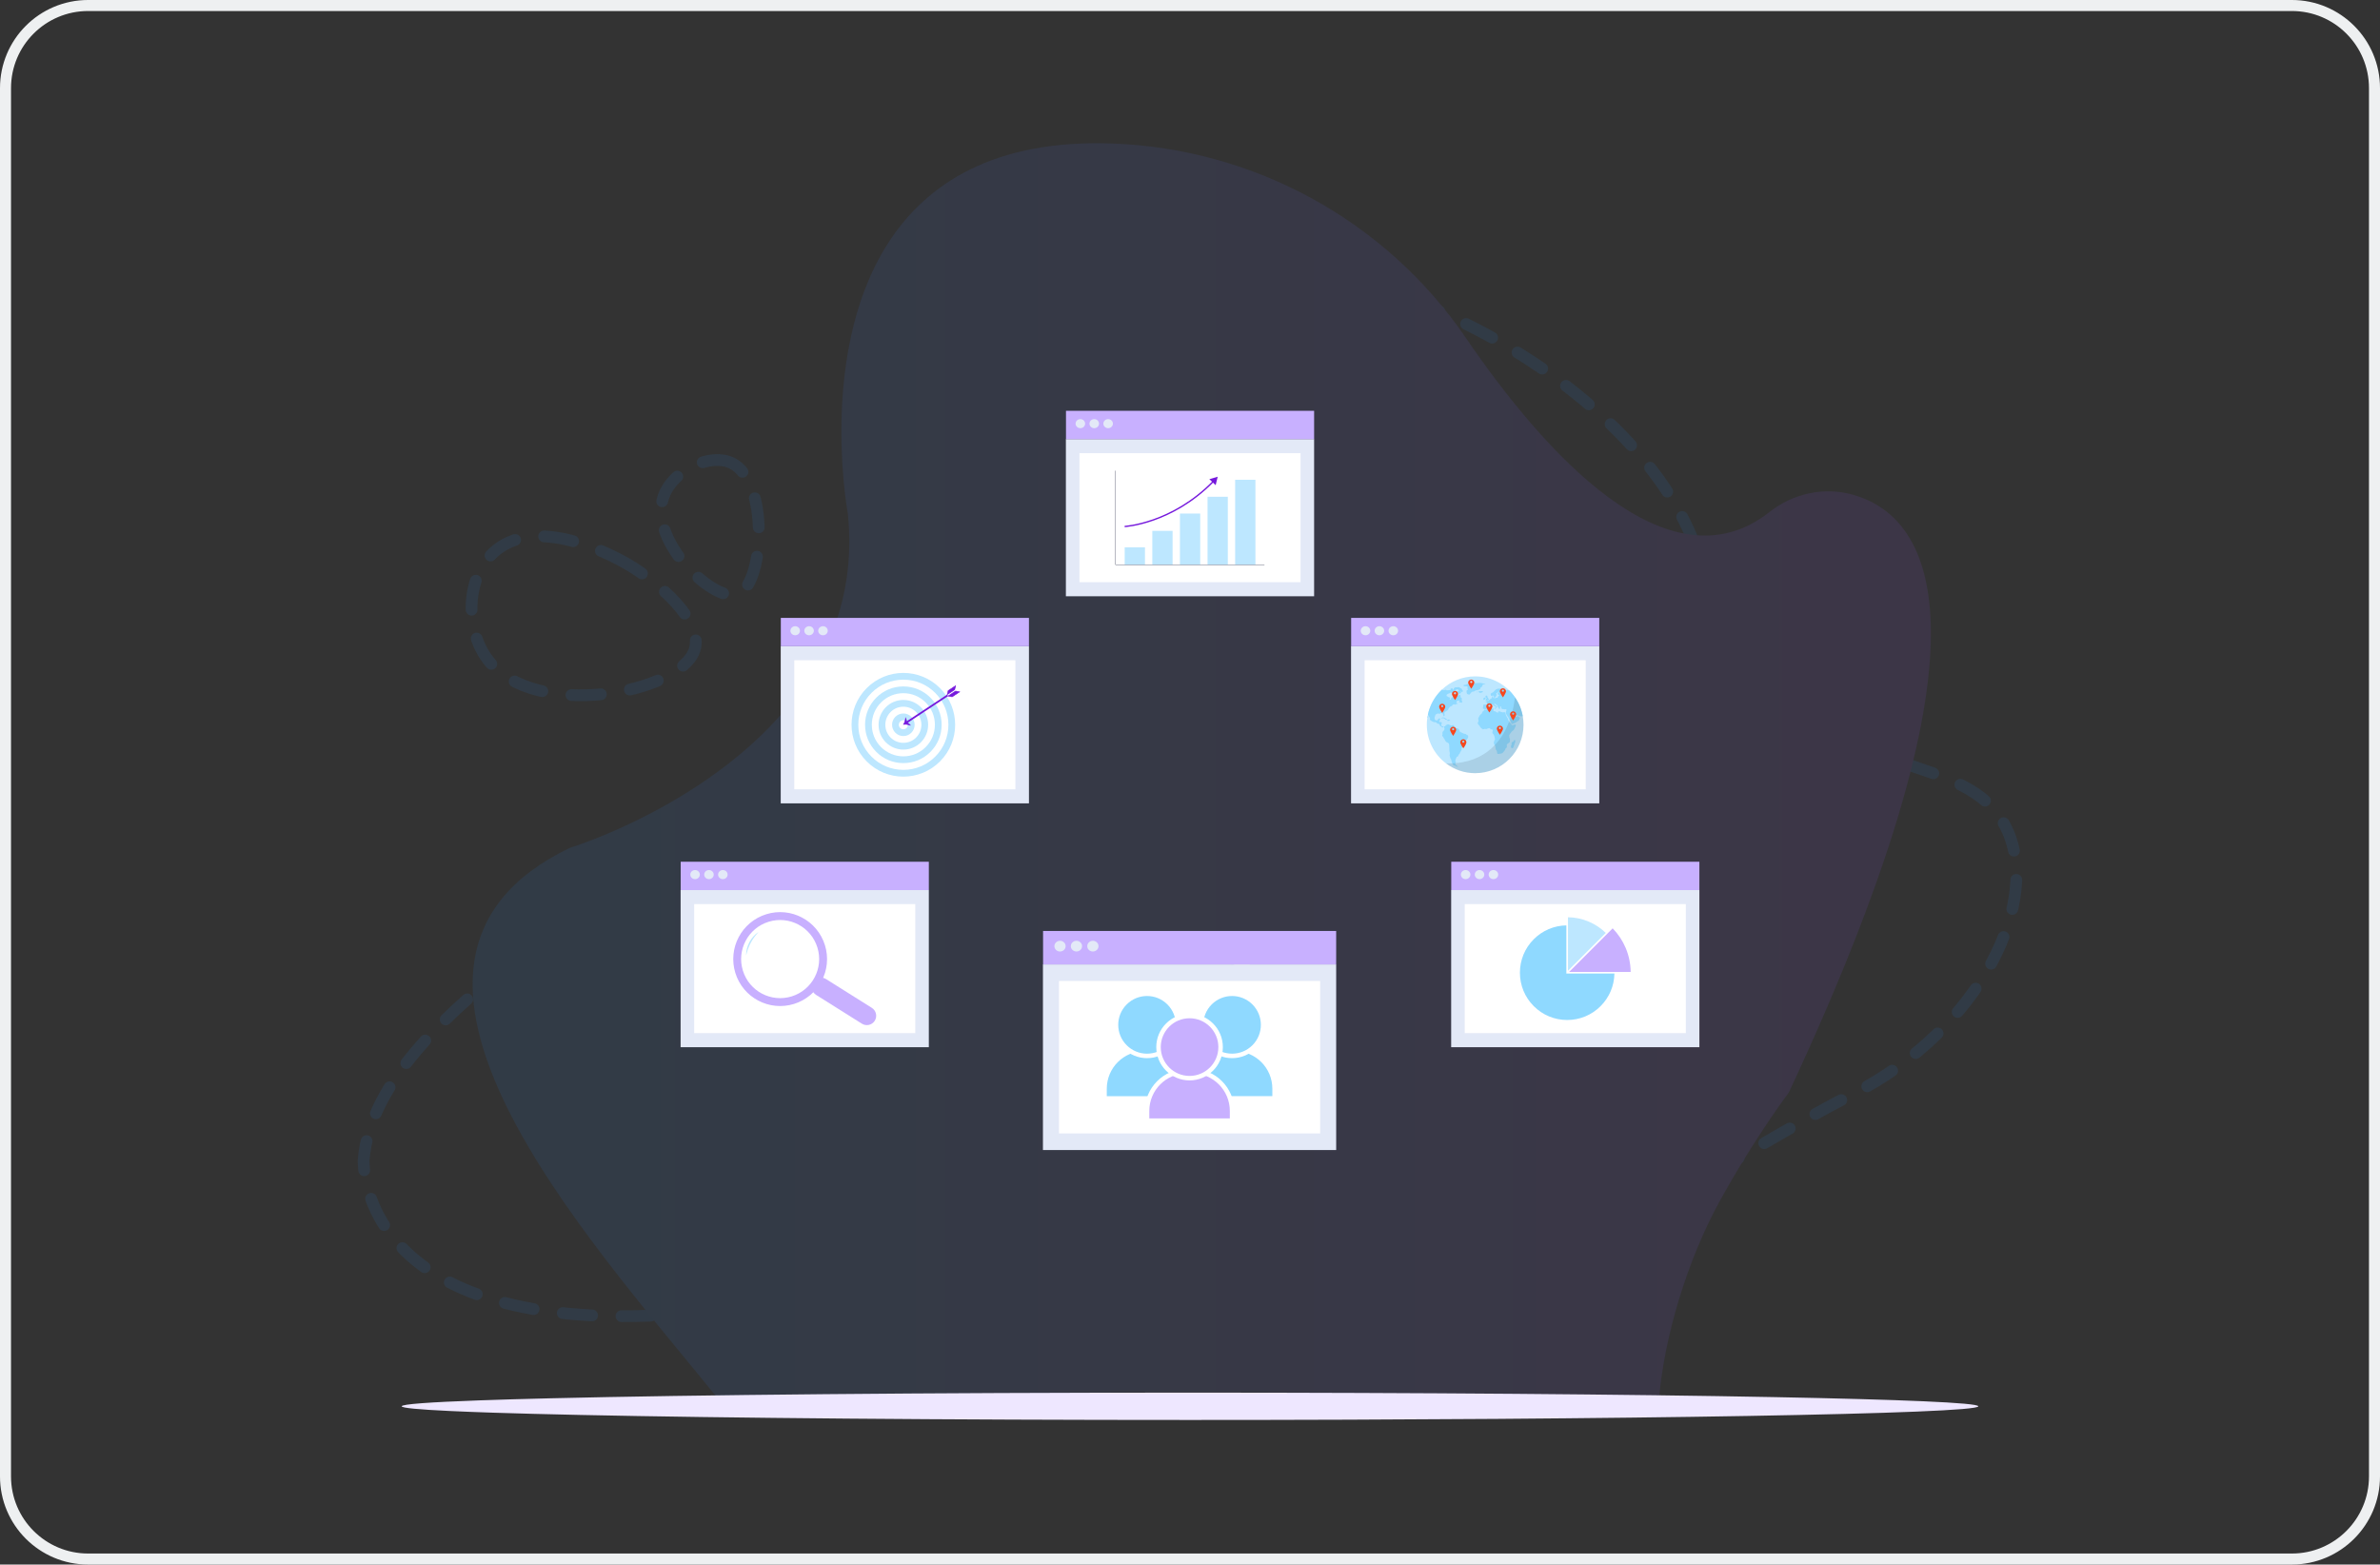 <svg width="216" height="142" viewBox="0 0 216 142" fill="none" xmlns="http://www.w3.org/2000/svg">
<rect x="0" y="0" width="216" height="142" fill="#333333" stroke="none"/>
<path d="M0.5 8C0.5 3.858 3.858 0.5 8 0.5H208C212.142 0.5 215.5 3.858 215.5 8V134C215.5 138.142 212.142 141.5 208 141.5H8C3.858 141.5 0.5 138.142 0.5 134V8Z" stroke="#EEF0F1"/>
<g opacity="0.1">
<path d="M66.39 42.019C64.498 41.128 61.367 42.577 60.369 44.697C58.464 48.744 64.626 54.605 66.867 53.976C69.371 53.273 69.865 43.655 66.39 42.019Z" stroke="#1E87F2" stroke-width="1.068" stroke-miterlimit="10" stroke-linecap="round" stroke-dasharray="2.67 2.67 2.67 2.67 2.67 2.67"/>
<path d="M56.924 51.186C56.248 50.794 49.093 46.651 45.044 49.93C42.201 52.233 42.173 57.155 44.31 59.921C48.542 65.4 61.664 62.944 63.025 59.023C63.942 56.383 59.638 52.757 56.924 51.186Z" stroke="#1E87F2" stroke-width="1.068" stroke-miterlimit="10" stroke-linecap="round" stroke-dasharray="2.67 2.67 2.67 2.67 2.67 2.67"/>
<path d="M66.13 118.839C83.546 114.511 103.335 110.105 134.064 110.856C151.249 111.275 155.143 105.936 168.168 99.297C179.777 93.381 185.479 81.616 181.977 74.948C178.441 68.216 167.673 70.896 158.855 60.876C154.839 56.312 155.545 53.113 153.227 48.052C145.884 32.027 118.364 19.501 104.793 26.13C86.865 34.887 102.192 72.727 82.151 83.063C69.474 89.602 59.892 77.049 47.376 86.632C41.174 91.379 33.588 98.039 33.002 105.271C33.002 105.271 32.18 122.95 66.13 118.839Z" stroke="#1E87F2" stroke-width="1.068" stroke-miterlimit="10" stroke-linecap="round" stroke-dasharray="2.67 2.67 2.67 2.67 2.67 2.67"/>
<path d="M162.352 99.148C162.352 99.148 159.197 103.336 156.041 109.081C153.197 114.262 151.033 121.244 150.556 127.073C149.216 127.009 147.744 126.95 146.153 126.893C136.73 126.558 123.126 126.349 108 126.349C90.803 126.349 75.575 126.62 66.22 127.037C65.898 127.052 65.582 127.066 65.274 127.081C53.595 112.588 30.076 87.338 51.72 76.951C51.72 76.951 53.305 76.468 55.683 75.429C63.206 72.142 78.667 63.295 76.947 46.616C76.947 46.616 76.362 43.503 76.362 39.172C76.362 29.046 79.564 12.259 100.943 13.025C113.889 13.49 125.812 20.086 133.021 30.643C140.091 40.998 151.397 53.738 160.603 46.464C162.729 44.785 165.539 44.162 168.162 44.901C174.789 46.764 182.318 56.412 162.352 99.148Z" fill="url(#paint0_linear_12189_610)"/>
</g>
<path d="M179.543 127.637C179.543 128.322 147.512 128.878 108 128.878C85.706 128.878 65.793 128.701 52.672 128.423C49.65 128.359 46.989 128.29 44.741 128.217C43.261 128.168 41.96 128.118 40.855 128.066C38.01 127.932 36.456 127.788 36.456 127.637C36.456 127.444 38.978 127.262 43.479 127.1C45.322 127.033 47.497 126.97 49.967 126.911C62.961 126.599 84.113 126.396 108 126.396C129.011 126.396 147.907 126.553 160.996 126.803C172.521 127.023 179.543 127.316 179.543 127.637Z" fill="#EEE7FF"/>
<path d="M119.264 39.852H96.736V54.118H119.264V39.852Z" fill="#E3E9F7"/>
<path d="M118.033 41.129H97.967V52.841H118.033V41.129Z" fill="white"/>
<path d="M119.264 37.285H96.745V39.858H119.264V37.285Z" fill="#C8B0FF"/>
<path d="M98.048 38.863C98.287 38.863 98.481 38.678 98.481 38.451C98.481 38.224 98.287 38.039 98.048 38.039C97.809 38.039 97.616 38.224 97.616 38.451C97.616 38.678 97.809 38.863 98.048 38.863Z" fill="#E3E9F7"/>
<path d="M99.31 38.863C99.549 38.863 99.743 38.678 99.743 38.451C99.743 38.223 99.549 38.039 99.31 38.039C99.071 38.039 98.877 38.223 98.877 38.451C98.877 38.678 99.071 38.863 99.31 38.863Z" fill="#E3E9F7"/>
<path d="M100.571 38.863C100.81 38.863 101.003 38.678 101.003 38.451C101.003 38.223 100.81 38.039 100.571 38.039C100.332 38.039 100.138 38.223 100.138 38.451C100.138 38.678 100.332 38.863 100.571 38.863Z" fill="#E3E9F7"/>
<path d="M113.938 43.545H112.098V51.25H113.938V43.545Z" fill="#BDE7FF"/>
<path d="M111.432 45.086H109.592V51.25H111.432V45.086Z" fill="#BDE7FF"/>
<path d="M108.926 46.61H107.086V51.25H108.926V46.61Z" fill="#BDE7FF"/>
<path d="M106.42 48.182H104.58V51.25H106.42V48.182Z" fill="#BDE7FF"/>
<path d="M103.913 49.675H102.073V51.25H103.913V49.675Z" fill="#BDE7FF"/>
<path d="M101.243 42.72V51.247H114.757" stroke="#040C2B" stroke-width="0.025" stroke-miterlimit="10"/>
<path d="M102.068 47.786C102.068 47.786 106.343 47.556 110.124 43.683" stroke="#7518DC" stroke-width="0.124" stroke-miterlimit="10"/>
<path d="M110.329 44.038L110.514 43.268L109.756 43.492L110.329 44.038Z" fill="#7518DC"/>
<path d="M154.231 80.781H131.703V95.046H154.231V80.781Z" fill="#E3E9F7"/>
<path d="M153 82.058H132.934V93.769H153V82.058Z" fill="white"/>
<path d="M154.23 78.213H131.711V80.787H154.23V78.213Z" fill="#C8B0FF"/>
<path d="M133.015 79.791C133.254 79.791 133.448 79.606 133.448 79.379C133.448 79.152 133.254 78.967 133.015 78.967C132.776 78.967 132.583 79.152 132.583 79.379C132.583 79.606 132.776 79.791 133.015 79.791Z" fill="#E3E9F7"/>
<path d="M134.276 79.791C134.515 79.791 134.709 79.606 134.709 79.379C134.709 79.152 134.515 78.967 134.276 78.967C134.037 78.967 133.844 79.152 133.844 79.379C133.844 79.606 134.037 79.791 134.276 79.791Z" fill="#E3E9F7"/>
<path d="M135.538 79.791C135.777 79.791 135.971 79.606 135.971 79.379C135.971 79.152 135.777 78.967 135.538 78.967C135.299 78.967 135.105 79.152 135.105 79.379C135.105 79.606 135.299 79.791 135.538 79.791Z" fill="#E3E9F7"/>
<path d="M142.408 88.212L146.359 84.257C146.862 84.774 147.259 85.372 147.54 86.036C147.831 86.727 147.984 87.459 147.993 88.212H142.408Z" fill="#C8B0FF"/>
<path d="M142.304 83.251C142.956 83.261 143.589 83.393 144.187 83.647C144.764 83.891 145.284 84.236 145.734 84.674L142.304 88.108L142.304 83.251Z" fill="#BDE7FF"/>
<path d="M142.23 92.576C141.085 92.576 140.008 92.13 139.198 91.319C138.388 90.508 137.942 89.429 137.942 88.282C137.942 87.135 138.388 86.057 139.198 85.246C139.99 84.453 141.039 84.008 142.157 83.989V88.36H146.519C146.499 89.479 146.054 90.527 145.262 91.32C144.452 92.13 143.375 92.576 142.23 92.576Z" fill="#8FD9FF"/>
<path d="M84.297 80.781H61.769V95.046H84.297V80.781Z" fill="#E3E9F7"/>
<path d="M83.066 82.058H63V93.769H83.066V82.058Z" fill="white"/>
<path d="M84.297 78.213H61.777V80.787H84.297V78.213Z" fill="#C8B0FF"/>
<path d="M63.082 79.792C63.321 79.792 63.514 79.608 63.514 79.38C63.514 79.153 63.321 78.968 63.082 78.968C62.843 78.968 62.649 79.153 62.649 79.38C62.649 79.608 62.843 79.792 63.082 79.792Z" fill="#E3E9F7"/>
<path d="M64.343 79.792C64.582 79.792 64.775 79.607 64.775 79.38C64.775 79.153 64.582 78.968 64.343 78.968C64.104 78.968 63.91 79.153 63.91 79.38C63.91 79.607 64.104 79.792 64.343 79.792Z" fill="#E3E9F7"/>
<path d="M65.604 79.792C65.843 79.792 66.036 79.607 66.036 79.38C66.036 79.153 65.843 78.968 65.604 78.968C65.365 78.968 65.171 79.153 65.171 79.38C65.171 79.607 65.365 79.792 65.604 79.792Z" fill="#E3E9F7"/>
<path d="M70.379 91.288C69.832 91.233 69.306 91.074 68.817 90.816C68.329 90.558 67.901 90.213 67.547 89.792C67.179 89.355 66.907 88.855 66.737 88.306C66.568 87.757 66.511 87.19 66.568 86.622C66.623 86.074 66.781 85.548 67.039 85.059C67.297 84.57 67.641 84.142 68.062 83.787C68.498 83.419 68.998 83.146 69.546 82.976C70.095 82.807 70.66 82.749 71.228 82.806C71.775 82.862 72.301 83.02 72.789 83.279C73.278 83.537 73.706 83.881 74.06 84.303C74.427 84.739 74.7 85.239 74.869 85.788C75.039 86.338 75.096 86.904 75.039 87.472C74.984 88.02 74.825 88.546 74.568 89.035C74.31 89.525 73.966 89.953 73.545 90.308C73.109 90.675 72.609 90.948 72.061 91.118C71.512 91.288 70.946 91.345 70.379 91.288ZM74.186 86C73.608 84.129 71.626 83.082 69.757 83.661C67.889 84.239 66.843 86.224 67.421 88.094C67.999 89.965 69.981 91.012 71.85 90.434C73.718 89.855 74.764 87.87 74.186 86Z" fill="#C8B0FF"/>
<path d="M68.84 84.591C68.701 84.746 68.569 84.902 68.45 85.066C68.331 85.231 68.224 85.403 68.13 85.582C68.036 85.761 67.955 85.946 67.886 86.137C67.817 86.329 67.763 86.526 67.714 86.728C67.706 86.52 67.732 86.31 67.784 86.106C67.834 85.902 67.911 85.704 68.009 85.518C68.107 85.332 68.227 85.156 68.367 85C68.506 84.842 68.664 84.702 68.84 84.591Z" fill="#BDE7FF"/>
<path d="M79.123 91.473L74.967 88.86C74.57 88.611 74.047 88.731 73.798 89.128C73.549 89.525 73.669 90.049 74.065 90.298L78.221 92.91C78.618 93.16 79.141 93.04 79.39 92.643C79.639 92.246 79.519 91.722 79.123 91.473Z" fill="#C8B0FF"/>
<path d="M145.145 58.648H122.616V72.914H145.145V58.648Z" fill="#E3E9F7"/>
<path d="M143.913 59.925H123.847V71.637H143.913V59.925Z" fill="white"/>
<path d="M145.144 56.081H122.625V58.654H145.144V56.081Z" fill="#C8B0FF"/>
<path d="M123.928 57.658C124.167 57.658 124.361 57.474 124.361 57.247C124.361 57.019 124.167 56.835 123.928 56.835C123.689 56.835 123.496 57.019 123.496 57.247C123.496 57.474 123.689 57.658 123.928 57.658Z" fill="#E3E9F7"/>
<path d="M125.189 57.658C125.428 57.658 125.622 57.474 125.622 57.247C125.622 57.019 125.428 56.835 125.189 56.835C124.95 56.835 124.757 57.019 124.757 57.247C124.757 57.474 124.95 57.658 125.189 57.658Z" fill="#E3E9F7"/>
<path d="M126.451 57.658C126.69 57.658 126.884 57.474 126.884 57.247C126.884 57.019 126.69 56.835 126.451 56.835C126.212 56.835 126.019 57.019 126.019 57.247C126.019 57.474 126.212 57.658 126.451 57.658Z" fill="#E3E9F7"/>
<path d="M138.269 65.781C138.269 68.207 136.305 70.174 133.881 70.174C132.889 70.174 131.974 69.845 131.239 69.289C130.178 68.487 129.493 67.214 129.493 65.781C129.493 65.099 129.648 64.454 129.925 63.878C129.925 63.877 129.925 63.877 129.926 63.876C129.937 63.853 129.948 63.831 129.959 63.808C129.962 63.803 129.964 63.799 129.966 63.794C129.976 63.775 129.986 63.757 129.995 63.738C129.998 63.732 130.002 63.726 130.005 63.72C130.014 63.702 130.024 63.684 130.034 63.666C130.037 63.661 130.04 63.655 130.043 63.65C130.056 63.627 130.069 63.604 130.082 63.581C130.095 63.558 130.109 63.534 130.123 63.511C130.137 63.488 130.151 63.465 130.166 63.442C130.187 63.408 130.209 63.374 130.232 63.34C130.239 63.329 130.246 63.319 130.254 63.308C130.255 63.306 130.256 63.305 130.256 63.304C130.263 63.294 130.27 63.284 130.277 63.273C130.285 63.262 130.293 63.251 130.301 63.24C130.308 63.229 130.316 63.218 130.324 63.208C130.332 63.197 130.34 63.186 130.348 63.175C130.372 63.142 130.396 63.11 130.421 63.078C130.429 63.069 130.436 63.059 130.443 63.05C130.446 63.047 130.448 63.045 130.45 63.042C130.457 63.033 130.464 63.025 130.471 63.016C130.471 63.015 130.472 63.014 130.473 63.014C130.489 62.993 130.506 62.973 130.523 62.953C130.529 62.946 130.535 62.939 130.541 62.932C130.548 62.923 130.555 62.914 130.563 62.906C130.573 62.895 130.582 62.883 130.592 62.872C130.613 62.849 130.635 62.825 130.656 62.802C130.664 62.793 130.672 62.785 130.679 62.776C130.709 62.745 130.739 62.714 130.769 62.684C130.775 62.678 130.781 62.671 130.787 62.665C130.793 62.659 130.799 62.653 130.805 62.648C130.811 62.642 130.817 62.636 130.823 62.63C130.833 62.62 130.844 62.61 130.854 62.6C131.641 61.849 132.707 61.388 133.881 61.388C135.378 61.388 136.7 62.138 137.492 63.284C137.595 63.432 137.688 63.587 137.772 63.748C137.792 63.785 137.811 63.823 137.829 63.861C137.835 63.874 137.842 63.887 137.848 63.9C137.854 63.912 137.86 63.925 137.865 63.938C137.889 63.989 137.912 64.041 137.934 64.093C137.956 64.145 137.976 64.198 137.996 64.251C138.021 64.318 138.044 64.385 138.065 64.454C138.07 64.467 138.074 64.481 138.078 64.495C138.099 64.563 138.118 64.632 138.136 64.702C138.147 64.744 138.157 64.786 138.166 64.828C138.172 64.855 138.177 64.881 138.183 64.908C138.183 64.911 138.184 64.915 138.185 64.918C138.24 65.197 138.269 65.486 138.269 65.781Z" fill="#BDE7FF"/>
<path d="M136.851 62.629C136.823 62.606 136.791 62.609 136.762 62.633C136.751 62.641 136.741 62.649 136.731 62.657C136.725 62.662 136.717 62.668 136.709 62.664C136.676 62.649 136.637 62.653 136.604 62.637C136.542 62.607 136.474 62.597 136.408 62.581C136.377 62.573 136.346 62.563 136.316 62.55C136.284 62.536 136.254 62.516 136.218 62.511C136.168 62.505 136.117 62.5 136.079 62.502C136.037 62.502 136.008 62.502 135.979 62.502C135.967 62.502 135.954 62.5 135.945 62.509C135.916 62.54 135.876 62.534 135.839 62.541C135.829 62.543 135.818 62.541 135.809 62.548C135.756 62.59 135.701 62.629 135.657 62.682C135.652 62.688 135.646 62.693 135.64 62.698C135.607 62.726 135.574 62.754 135.549 62.79C135.54 62.804 135.527 62.816 135.513 62.826C135.484 62.846 135.454 62.866 135.42 62.877C135.391 62.886 135.372 62.912 135.343 62.922C135.279 62.946 135.281 62.944 135.285 63.022C135.286 63.04 135.294 63.058 135.299 63.075C135.302 63.087 135.306 63.098 135.308 63.109C135.315 63.143 135.336 63.163 135.368 63.165C135.396 63.167 135.421 63.16 135.442 63.144C135.452 63.136 135.46 63.128 135.47 63.121C135.483 63.112 135.494 63.111 135.509 63.122C135.544 63.148 135.567 63.185 135.594 63.219C135.606 63.234 135.601 63.248 135.584 63.258C135.573 63.266 135.562 63.272 135.552 63.281C135.544 63.287 135.544 63.297 135.546 63.306C135.549 63.316 135.557 63.322 135.567 63.32C135.603 63.313 135.641 63.314 135.672 63.293C135.688 63.282 135.703 63.273 135.723 63.274C135.742 63.275 135.751 63.263 135.756 63.246C135.763 63.221 135.771 63.196 135.771 63.17C135.771 63.151 135.777 63.137 135.797 63.131C135.806 63.129 135.814 63.124 135.821 63.119C135.862 63.09 135.864 63.062 135.828 63.028C135.824 63.024 135.819 63.02 135.814 63.015C135.774 62.982 135.778 62.936 135.824 62.912C135.835 62.905 135.847 62.899 135.858 62.893C135.891 62.874 135.92 62.854 135.935 62.817C135.944 62.794 135.964 62.78 135.99 62.779C136.007 62.778 136.024 62.779 136.041 62.78C136.048 62.78 136.055 62.782 136.058 62.788C136.063 62.798 136.054 62.802 136.048 62.807C136.022 62.828 136 62.854 135.968 62.87C135.938 62.885 135.916 62.908 135.922 62.948C135.931 63.005 135.951 63.051 136.012 63.067C136.015 63.068 136.017 63.068 136.02 63.069C136.043 63.08 136.057 63.099 136.055 63.121C136.052 63.149 136.041 63.166 136.013 63.17C135.975 63.175 135.958 63.196 135.951 63.23C135.95 63.239 135.948 63.248 135.946 63.257C135.934 63.308 135.905 63.335 135.859 63.33C135.846 63.328 135.833 63.332 135.82 63.333C135.775 63.337 135.736 63.359 135.693 63.371C135.681 63.374 135.671 63.379 135.662 63.366C135.636 63.332 135.606 63.332 135.572 63.352C135.559 63.359 135.547 63.362 135.531 63.354C135.497 63.337 135.487 63.323 135.499 63.286C135.507 63.261 135.506 63.237 135.503 63.212C135.502 63.198 135.494 63.188 135.477 63.188C135.452 63.19 135.42 63.218 135.411 63.243C135.401 63.273 135.4 63.304 135.403 63.335C135.406 63.357 135.398 63.37 135.378 63.379C135.359 63.387 135.341 63.397 135.321 63.404C135.29 63.415 135.264 63.434 135.247 63.46C135.224 63.495 135.188 63.511 135.155 63.531C135.139 63.541 135.124 63.549 135.117 63.568C135.106 63.598 135.072 63.597 135.051 63.613C135.039 63.622 135.026 63.613 135.014 63.609C134.996 63.603 134.975 63.601 134.964 63.62C134.948 63.649 134.923 63.654 134.895 63.653C134.876 63.653 134.858 63.655 134.84 63.662C134.833 63.665 134.826 63.668 134.825 63.678C134.825 63.692 134.847 63.722 134.862 63.723C134.915 63.726 134.942 63.764 134.969 63.801C134.985 63.825 134.991 63.851 134.979 63.879C134.974 63.893 134.971 63.907 134.97 63.921C134.965 63.956 134.958 63.961 134.924 63.961C134.915 63.96 134.906 63.961 134.897 63.959C134.827 63.948 134.756 63.95 134.686 63.944C134.678 63.944 134.67 63.944 134.664 63.949C134.638 63.968 134.601 63.977 134.617 64.024C134.623 64.042 134.608 64.063 134.613 64.082C134.62 64.106 134.614 64.126 134.607 64.147C134.601 64.166 134.589 64.183 134.581 64.2C134.577 64.21 134.568 64.221 134.576 64.23C134.598 64.251 134.594 64.278 134.594 64.303C134.595 64.323 134.605 64.332 134.624 64.332C134.63 64.332 134.637 64.333 134.643 64.332C134.677 64.326 134.704 64.336 134.73 64.358C134.75 64.376 134.778 64.385 134.803 64.373C134.823 64.363 134.843 64.359 134.863 64.362C134.918 64.369 134.953 64.334 134.986 64.302C135.002 64.287 135.009 64.26 135.025 64.241C135.028 64.237 135.028 64.227 135.025 64.222C135.016 64.205 135.025 64.192 135.035 64.18C135.045 64.166 135.056 64.153 135.065 64.138C135.075 64.122 135.087 64.112 135.108 64.109C135.136 64.105 135.155 64.082 135.176 64.064C135.19 64.052 135.184 64.032 135.185 64.016C135.187 63.985 135.207 63.967 135.241 63.97C135.26 63.971 135.279 63.978 135.298 63.981C135.311 63.984 135.325 63.993 135.336 63.985C135.362 63.968 135.392 63.957 135.417 63.941C135.449 63.92 135.453 63.918 135.481 63.941C135.491 63.95 135.499 63.96 135.504 63.972C135.514 63.995 135.53 64.011 135.548 64.027C135.586 64.062 135.626 64.092 135.674 64.112C135.709 64.126 135.733 64.156 135.756 64.183C135.777 64.208 135.761 64.243 135.729 64.252C135.697 64.262 135.664 64.259 135.632 64.259C135.621 64.259 135.61 64.26 135.606 64.272C135.602 64.284 135.611 64.291 135.621 64.297C135.649 64.313 135.68 64.325 135.708 64.342C135.726 64.353 135.743 64.343 135.743 64.321C135.743 64.295 135.755 64.283 135.777 64.276C135.805 64.268 135.81 64.242 135.822 64.221C135.83 64.204 135.825 64.192 135.818 64.177C135.809 64.16 135.819 64.149 135.838 64.15C135.851 64.151 135.859 64.161 135.869 64.165C135.883 64.171 135.892 64.165 135.893 64.15C135.893 64.133 135.882 64.123 135.87 64.115C135.842 64.096 135.813 64.078 135.785 64.058C135.772 64.049 135.76 64.042 135.744 64.038C135.717 64.03 135.69 64.015 135.678 63.987C135.669 63.966 135.656 63.95 135.638 63.936C135.631 63.931 135.626 63.925 135.622 63.919C135.612 63.903 135.615 63.877 135.626 63.867C135.639 63.856 135.656 63.85 135.669 63.862C135.694 63.883 135.724 63.897 135.742 63.927C135.754 63.948 135.775 63.96 135.799 63.966C135.815 63.969 135.828 63.977 135.838 63.989C135.846 63.998 135.856 64.005 135.866 64.01C135.911 64.033 135.929 64.071 135.93 64.119C135.93 64.131 135.928 64.144 135.936 64.153C135.966 64.189 135.978 64.235 136.013 64.267C136.025 64.277 136.031 64.292 136.031 64.305C136.031 64.344 136.058 64.352 136.087 64.359C136.11 64.364 136.117 64.36 136.125 64.337C136.143 64.289 136.162 64.24 136.137 64.187C136.136 64.185 136.136 64.182 136.136 64.18C136.134 64.157 136.156 64.12 136.174 64.118C136.208 64.113 136.242 64.137 136.245 64.169C136.246 64.184 136.247 64.2 136.246 64.216C136.245 64.249 136.255 64.279 136.273 64.305C136.288 64.328 136.308 64.347 136.34 64.346C136.365 64.345 136.389 64.356 136.411 64.366C136.43 64.375 136.445 64.379 136.461 64.364C136.472 64.354 136.483 64.355 136.497 64.359C136.516 64.364 136.534 64.369 136.552 64.378C136.578 64.391 136.605 64.392 136.63 64.374C136.638 64.369 136.648 64.364 136.658 64.361C136.685 64.355 136.714 64.371 136.716 64.395C136.719 64.425 136.725 64.457 136.714 64.485C136.703 64.511 136.694 64.538 136.688 64.567C136.683 64.589 136.678 64.613 136.668 64.634C136.654 64.66 136.654 64.686 136.662 64.713C136.671 64.748 136.688 64.779 136.701 64.811C136.723 64.867 136.753 64.917 136.789 64.963C136.806 64.984 136.819 65.006 136.828 65.032C136.832 65.046 136.841 65.057 136.853 65.065C136.878 65.082 136.892 65.107 136.907 65.132C136.921 65.158 136.924 65.187 136.929 65.215C136.937 65.253 136.952 65.284 136.988 65.303C136.998 65.308 137.008 65.317 137.014 65.326C137.049 65.377 137.082 65.43 137.101 65.487C137.123 65.549 137.156 65.605 137.179 65.666C137.187 65.688 137.205 65.705 137.227 65.715C137.248 65.725 137.262 65.71 137.277 65.701C137.281 65.699 137.285 65.699 137.289 65.698C137.359 65.671 137.431 65.646 137.497 65.608C137.509 65.601 137.524 65.6 137.538 65.596C137.567 65.59 137.592 65.578 137.607 65.549C137.616 65.533 137.63 65.52 137.646 65.512C137.69 65.489 137.734 65.469 137.775 65.441C137.822 65.408 137.87 65.381 137.883 65.319C137.885 65.306 137.893 65.295 137.9 65.284C137.92 65.255 137.939 65.225 137.949 65.19C137.953 65.177 137.955 65.165 137.946 65.153C137.931 65.135 137.917 65.116 137.902 65.098C137.89 65.085 137.877 65.074 137.858 65.077C137.834 65.08 137.821 65.068 137.81 65.05C137.804 65.041 137.797 65.034 137.791 65.025C137.759 64.976 137.724 64.974 137.69 65.019C137.679 65.034 137.667 65.046 137.65 65.05C137.619 65.058 137.588 65.055 137.556 65.051C137.545 65.05 137.537 65.043 137.54 65.029C137.556 64.966 137.521 64.931 137.471 64.905C137.419 64.878 137.382 64.837 137.362 64.782C137.351 64.75 137.377 64.722 137.41 64.727C137.457 64.733 137.475 64.768 137.488 64.805C137.494 64.823 137.497 64.844 137.515 64.851C137.562 64.871 137.598 64.909 137.65 64.922C137.676 64.929 137.699 64.935 137.725 64.924C137.734 64.92 137.744 64.917 137.753 64.912C137.773 64.901 137.779 64.904 137.79 64.924C137.793 64.93 137.796 64.936 137.798 64.942C137.805 64.966 137.82 64.979 137.845 64.983C137.879 64.988 137.912 64.997 137.945 65.003C138.015 65.016 138.085 65.022 138.155 65.006C138.17 65.003 138.185 65.001 138.2 64.999C138.036 64.084 137.588 63.267 136.95 62.642C136.945 62.644 136.94 62.645 136.935 62.646C136.903 62.654 136.877 62.65 136.851 62.629Z" fill="#8FD9FF"/>
<path d="M137.535 65.75C137.503 65.769 137.467 65.768 137.433 65.776C137.378 65.791 137.325 65.814 137.268 65.823C137.226 65.83 137.179 65.805 137.177 65.764C137.176 65.732 137.16 65.711 137.14 65.69C137.121 65.668 137.1 65.648 137.083 65.625C137.07 65.606 137.056 65.593 137.033 65.585C136.986 65.57 136.958 65.537 136.955 65.484C136.953 65.453 136.94 65.424 136.918 65.4C136.881 65.359 136.856 65.315 136.851 65.257C136.847 65.219 136.833 65.181 136.806 65.15C136.774 65.115 136.747 65.077 136.732 65.032C136.726 65.014 136.715 64.999 136.709 64.982C136.693 64.935 136.651 64.9 136.657 64.842C136.661 64.809 136.641 64.774 136.634 64.74C136.625 64.686 136.584 64.661 136.544 64.638C136.51 64.62 136.477 64.63 136.448 64.652C136.429 64.666 136.412 64.669 136.39 64.657C136.375 64.649 136.358 64.647 136.341 64.643C136.291 64.632 136.239 64.626 136.19 64.602C136.169 64.592 136.145 64.587 136.125 64.571C136.104 64.554 136.076 64.553 136.049 64.559C136.039 64.561 136.03 64.566 136.019 64.566C135.993 64.568 135.982 64.589 135.968 64.605C135.955 64.62 135.962 64.634 135.967 64.65C135.975 64.674 135.963 64.69 135.937 64.692C135.921 64.693 135.909 64.686 135.898 64.677C135.873 64.655 135.844 64.644 135.811 64.644C135.786 64.643 135.768 64.634 135.761 64.608C135.752 64.573 135.724 64.563 135.693 64.559C135.679 64.557 135.664 64.557 135.65 64.558C135.615 64.563 135.585 64.548 135.557 64.531C135.528 64.513 135.521 64.483 135.538 64.451C135.544 64.439 135.548 64.427 135.547 64.414C135.546 64.393 135.545 64.372 135.549 64.351C135.553 64.329 135.54 64.31 135.52 64.307C135.499 64.304 135.477 64.3 135.458 64.31C135.441 64.318 135.425 64.316 135.409 64.317C135.371 64.318 135.332 64.306 135.298 64.331C135.289 64.337 135.28 64.334 135.272 64.33C135.249 64.32 135.226 64.323 135.202 64.327C135.159 64.335 135.116 64.349 135.071 64.346C135.048 64.345 135.028 64.357 135.013 64.375C135.006 64.383 134.999 64.389 134.988 64.393C134.942 64.412 134.893 64.418 134.844 64.424C134.819 64.426 134.796 64.426 134.773 64.408C134.755 64.392 134.73 64.402 134.717 64.423C134.709 64.436 134.698 64.449 134.693 64.464C134.684 64.489 134.665 64.502 134.643 64.515C134.588 64.546 134.546 64.591 134.529 64.652C134.519 64.69 134.502 64.724 134.478 64.753C134.451 64.786 134.427 64.823 134.382 64.835C134.366 64.839 134.356 64.85 134.349 64.866C134.341 64.885 134.331 64.91 134.315 64.918C134.282 64.935 134.273 64.962 134.265 64.993C134.263 65.003 134.258 65.012 134.253 65.021C134.228 65.066 134.197 65.106 134.175 65.152C134.152 65.2 134.143 65.243 134.163 65.294C134.183 65.344 134.199 65.397 134.18 65.453C134.177 65.461 134.176 65.471 134.175 65.48C134.172 65.5 134.163 65.516 134.148 65.531C134.125 65.552 134.114 65.579 134.115 65.612C134.115 65.672 134.14 65.723 134.173 65.771C134.183 65.786 134.2 65.79 134.213 65.801C134.236 65.821 134.25 65.849 134.273 65.869C134.288 65.882 134.299 65.898 134.304 65.917C134.326 65.992 134.372 66.05 134.438 66.09C134.476 66.114 134.511 66.14 134.545 66.169C134.579 66.199 134.615 66.207 134.656 66.183C134.666 66.178 134.678 66.174 134.689 66.171C134.731 66.158 134.772 66.145 134.819 66.16C134.848 66.169 134.88 66.182 134.914 66.167C134.956 66.148 134.999 66.132 135.04 66.113C135.081 66.094 135.121 66.086 135.164 66.086C135.215 66.086 135.245 66.108 135.262 66.156C135.277 66.201 135.289 66.207 135.337 66.2C135.373 66.194 135.407 66.197 135.439 66.215C135.48 66.238 135.487 66.253 135.479 66.301C135.475 66.326 135.461 66.348 135.462 66.373C135.464 66.407 135.457 66.438 135.445 66.469C135.44 66.481 135.435 66.494 135.441 66.507C135.45 66.527 135.456 66.549 135.47 66.567C135.498 66.6 135.523 66.635 135.551 66.668C135.574 66.696 135.592 66.725 135.596 66.762C135.599 66.785 135.609 66.807 135.621 66.827C135.636 66.849 135.645 66.874 135.643 66.901C135.64 66.948 135.652 66.992 135.671 67.035C135.692 67.085 135.689 67.132 135.647 67.172C135.629 67.188 135.62 67.209 135.616 67.233C135.61 67.272 135.595 67.309 135.585 67.347C135.576 67.383 135.576 67.422 135.574 67.459C135.573 67.472 135.58 67.485 135.588 67.495C135.606 67.52 135.616 67.548 135.628 67.576C135.645 67.613 135.656 67.653 135.685 67.683C135.711 67.71 135.716 67.742 135.714 67.777C135.712 67.802 135.709 67.828 135.717 67.852C135.726 67.877 135.728 67.903 135.73 67.929C135.732 67.97 135.74 68.015 135.768 68.042C135.818 68.09 135.843 68.146 135.856 68.211C135.856 68.213 135.857 68.214 135.858 68.215C135.871 68.239 135.875 68.264 135.871 68.3C135.862 68.327 135.885 68.357 135.89 68.39C135.891 68.395 135.894 68.401 135.898 68.403C135.924 68.416 135.949 68.437 135.981 68.432C136.031 68.424 136.083 68.425 136.131 68.405C136.137 68.403 136.144 68.402 136.15 68.402C136.201 68.404 136.247 68.39 136.295 68.375C136.344 68.359 136.381 68.332 136.413 68.295C136.424 68.281 136.436 68.266 136.45 68.254C136.475 68.235 136.491 68.211 136.505 68.184C136.518 68.156 136.535 68.13 136.559 68.112C136.586 68.09 136.6 68.062 136.61 68.031C136.615 68.017 136.621 68.003 136.622 67.989C136.629 67.938 136.658 67.904 136.703 67.881C136.721 67.872 136.737 67.859 136.744 67.84C136.763 67.788 136.777 67.735 136.756 67.68C136.752 67.67 136.75 67.659 136.748 67.649C136.739 67.602 136.754 67.563 136.793 67.536C136.809 67.524 136.822 67.509 136.833 67.494C136.846 67.477 136.86 67.466 136.879 67.458C136.924 67.439 136.964 67.412 136.996 67.374C137.026 67.338 137.044 67.298 137.038 67.248C137.033 67.212 137.034 67.175 137.041 67.138C137.048 67.098 137.049 67.056 137.021 67.018C137.002 66.993 136.987 66.963 136.988 66.931C136.991 66.878 136.983 66.827 136.971 66.776C136.967 66.755 136.969 66.734 136.982 66.716C136.991 66.704 136.997 66.691 137.002 66.678C137.024 66.627 137.046 66.577 137.092 66.543C137.1 66.536 137.106 66.527 137.112 66.519C137.136 66.486 137.159 66.452 137.185 66.421C137.208 66.393 137.23 66.361 137.264 66.345C137.344 66.307 137.395 66.241 137.434 66.166C137.478 66.083 137.515 65.996 137.554 65.91C137.558 65.902 137.557 65.892 137.56 65.884C137.572 65.848 137.557 65.811 137.566 65.775C137.569 65.76 137.547 65.742 137.535 65.75Z" fill="#8FD9FF"/>
<path d="M129.647 64.965C129.644 64.986 129.652 65 129.669 65.011C129.701 65.034 129.723 65.065 129.74 65.099C129.751 65.12 129.761 65.141 129.774 65.161C129.794 65.189 129.794 65.219 129.781 65.25C129.76 65.297 129.777 65.344 129.824 65.367C129.828 65.369 129.834 65.371 129.837 65.374C129.858 65.406 129.889 65.421 129.924 65.431C129.929 65.433 129.935 65.438 129.939 65.443C129.957 65.463 129.98 65.476 130.004 65.486C130.054 65.506 130.104 65.526 130.154 65.546C130.176 65.554 130.2 65.555 130.223 65.547C130.235 65.543 130.248 65.541 130.261 65.537C130.279 65.53 130.294 65.534 130.309 65.544C130.321 65.552 130.333 65.561 130.341 65.573C130.4 65.658 130.489 65.688 130.585 65.705C130.609 65.709 130.628 65.722 130.639 65.741C130.653 65.764 130.667 65.788 130.671 65.816C130.676 65.858 130.695 65.889 130.738 65.904C130.762 65.913 130.785 65.927 130.796 65.954C130.806 65.975 130.824 65.985 130.846 65.987C130.872 65.989 130.894 65.997 130.911 66.019C130.922 66.033 130.94 66.03 130.955 66.026C130.969 66.022 130.971 66.01 130.97 65.997C130.969 65.986 130.971 65.977 130.978 65.968C130.986 65.956 130.988 65.942 130.98 65.931C130.971 65.919 130.955 65.922 130.944 65.925C130.911 65.934 130.885 65.923 130.861 65.902C130.853 65.895 130.845 65.888 130.837 65.882C130.803 65.856 130.795 65.818 130.809 65.783C130.827 65.734 130.822 65.681 130.848 65.635C130.856 65.62 130.851 65.602 130.85 65.585C130.85 65.576 130.844 65.571 130.837 65.566C130.799 65.534 130.754 65.523 130.705 65.531C130.687 65.534 130.669 65.532 130.651 65.532C130.635 65.532 130.627 65.524 130.622 65.51C130.613 65.482 130.616 65.455 130.633 65.431C130.652 65.406 130.664 65.377 130.676 65.348C130.69 65.314 130.685 65.273 130.714 65.243C130.727 65.23 130.713 65.212 130.693 65.208C130.64 65.197 130.592 65.211 130.544 65.229C130.529 65.235 130.521 65.245 130.519 65.261C130.517 65.289 130.506 65.315 130.495 65.34C130.48 65.371 130.464 65.382 130.43 65.378C130.402 65.376 130.375 65.376 130.348 65.38C130.299 65.388 130.25 65.354 130.226 65.309C130.198 65.258 130.202 65.203 130.198 65.149C130.198 65.141 130.2 65.134 130.201 65.126C130.206 65.078 130.224 65.035 130.244 64.992C130.254 64.97 130.262 64.949 130.261 64.924C130.259 64.898 130.268 64.874 130.29 64.859C130.316 64.841 130.339 64.82 130.369 64.808C130.397 64.797 130.424 64.785 130.45 64.767C130.472 64.752 130.496 64.751 130.524 64.76C130.569 64.776 130.619 64.776 130.666 64.783C130.679 64.785 130.684 64.776 130.691 64.767C130.702 64.751 130.715 64.736 130.736 64.731C130.76 64.726 130.784 64.72 130.808 64.715C130.832 64.712 130.854 64.715 130.866 64.739C130.875 64.757 130.888 64.76 130.908 64.758C130.952 64.752 130.976 64.777 130.97 64.822C130.968 64.839 130.969 64.855 130.973 64.872C130.982 64.913 130.996 64.952 131.02 64.988C131.038 65.013 131.05 65.017 131.072 64.996C131.096 64.974 131.109 64.946 131.11 64.912C131.113 64.871 131.101 64.832 131.091 64.793C131.072 64.714 131.095 64.649 131.158 64.602C131.21 64.563 131.264 64.526 131.323 64.498C131.356 64.481 131.389 64.468 131.41 64.432C131.423 64.409 131.44 64.388 131.446 64.363C131.455 64.325 131.475 64.293 131.499 64.264C131.529 64.229 131.56 64.195 131.591 64.162C131.625 64.124 131.662 64.098 131.713 64.092C131.737 64.089 131.758 64.078 131.779 64.069C131.794 64.063 131.803 64.052 131.801 64.035C131.798 64.013 131.811 63.999 131.826 63.985C131.848 63.964 131.88 63.957 131.902 63.941C131.934 63.918 131.964 63.925 131.996 63.923C132.012 63.923 132.024 63.93 132.031 63.948C132.04 63.972 132.058 63.974 132.077 63.958C132.089 63.948 132.1 63.936 132.111 63.925C132.119 63.916 132.128 63.907 132.141 63.908C132.179 63.912 132.214 63.888 132.252 63.889C132.261 63.89 132.27 63.886 132.279 63.883C132.299 63.877 132.304 63.856 132.289 63.84C132.282 63.834 132.274 63.83 132.264 63.829C132.25 63.827 132.236 63.824 132.222 63.821C132.181 63.813 132.164 63.787 132.174 63.747C132.179 63.729 132.187 63.712 132.201 63.7C132.223 63.682 132.231 63.66 132.224 63.633C132.22 63.616 132.229 63.609 132.242 63.604C132.272 63.592 132.304 63.589 132.335 63.594C132.373 63.6 132.409 63.601 132.447 63.589C132.467 63.582 132.482 63.602 132.473 63.622C132.466 63.637 132.455 63.651 132.442 63.662C132.425 63.676 132.418 63.696 132.411 63.716C132.405 63.732 132.407 63.74 132.425 63.743C132.45 63.748 132.474 63.752 132.499 63.746C132.525 63.74 132.552 63.74 132.575 63.755C132.598 63.771 132.624 63.774 132.649 63.779C132.685 63.787 132.711 63.755 132.698 63.719C132.69 63.697 132.687 63.676 132.698 63.655C132.715 63.622 132.714 63.621 132.681 63.608C132.653 63.597 132.647 63.583 132.649 63.554C132.651 63.514 132.673 63.48 132.678 63.441C132.681 63.417 132.68 63.4 132.66 63.386C132.651 63.38 132.642 63.373 132.643 63.361C132.645 63.339 132.63 63.331 132.613 63.327C132.569 63.315 132.557 63.283 132.556 63.243C132.555 63.22 132.556 63.196 132.555 63.173C132.554 63.132 132.542 63.095 132.516 63.064C132.496 63.04 132.49 63.038 132.465 63.057C132.434 63.081 132.401 63.103 132.367 63.123C132.345 63.137 132.32 63.135 132.302 63.119C132.285 63.105 132.283 63.09 132.295 63.062C132.298 63.056 132.301 63.05 132.304 63.044C132.314 63.02 132.313 63.01 132.292 62.998C132.273 62.988 132.26 62.973 132.245 62.958C132.231 62.943 132.216 62.926 132.194 62.923C132.152 62.918 132.111 62.914 132.069 62.914C132.054 62.914 132.039 62.918 132.029 62.928C132.003 62.953 131.993 62.989 131.973 63.019C131.979 63.065 131.952 63.089 131.912 63.102C131.909 63.104 131.905 63.105 131.901 63.107C131.881 63.119 131.879 63.129 131.893 63.147C131.916 63.179 131.917 63.188 131.896 63.221C131.882 63.243 131.863 63.26 131.84 63.274C131.805 63.297 131.765 63.304 131.729 63.322C131.712 63.331 131.699 63.34 131.701 63.36C131.703 63.393 131.68 63.419 131.681 63.452C131.681 63.464 131.668 63.474 131.656 63.48C131.645 63.486 131.635 63.491 131.624 63.496C131.598 63.509 131.583 63.505 131.572 63.478C131.562 63.457 131.56 63.435 131.574 63.414C131.59 63.389 131.599 63.359 131.62 63.336C131.629 63.326 131.625 63.316 131.613 63.312C131.592 63.305 131.57 63.3 131.547 63.3C131.5 63.3 131.459 63.276 131.428 63.247C131.399 63.219 131.367 63.202 131.331 63.193C131.309 63.188 131.3 63.176 131.297 63.156C131.294 63.141 131.295 63.124 131.285 63.111C131.27 63.09 131.28 63.074 131.293 63.058C131.309 63.038 131.331 63.026 131.351 63.011C131.404 62.969 131.462 62.938 131.531 62.929C131.565 62.925 131.591 62.906 131.616 62.884C131.632 62.868 131.65 62.862 131.672 62.86C131.708 62.857 131.74 62.865 131.766 62.89C131.78 62.902 131.792 62.901 131.806 62.893C131.825 62.883 131.845 62.873 131.865 62.863C131.879 62.855 131.892 62.855 131.905 62.864C131.917 62.872 131.931 62.878 131.946 62.877C131.957 62.877 131.966 62.873 131.971 62.862C131.976 62.852 131.971 62.843 131.963 62.838C131.949 62.827 131.943 62.812 131.938 62.795C131.93 62.764 131.935 62.753 131.967 62.751C131.99 62.75 132.008 62.741 132.025 62.729C132.054 62.707 132.088 62.693 132.105 62.656C132.109 62.647 132.119 62.641 132.126 62.634C132.136 62.624 132.147 62.614 132.153 62.6C132.165 62.576 132.186 62.568 132.212 62.572C132.231 62.575 132.251 62.574 132.27 62.574C132.299 62.573 132.326 62.581 132.343 62.605C132.354 62.62 132.366 62.631 132.383 62.64C132.408 62.653 132.41 62.669 132.389 62.689C132.372 62.704 132.354 62.717 132.334 62.727C132.322 62.733 132.308 62.738 132.305 62.752C132.298 62.776 132.278 62.778 132.259 62.781C132.236 62.784 132.215 62.779 132.193 62.772C132.159 62.761 132.123 62.78 132.112 62.813C132.107 62.827 132.11 62.836 132.126 62.838C132.169 62.842 132.212 62.852 132.255 62.842C132.272 62.837 132.284 62.844 132.292 62.856C132.299 62.866 132.305 62.877 132.308 62.888C132.315 62.914 132.334 62.926 132.357 62.935C132.382 62.945 132.408 62.954 132.434 62.964C132.457 62.974 132.477 62.972 132.499 62.955C132.523 62.937 132.545 62.917 132.571 62.901C132.605 62.88 132.611 62.848 132.592 62.812C132.586 62.8 132.58 62.789 132.575 62.777C132.571 62.768 132.569 62.758 132.579 62.752C132.588 62.747 132.596 62.751 132.604 62.757C132.62 62.768 132.627 62.785 132.64 62.798C132.661 62.818 132.68 62.82 132.703 62.802C132.72 62.788 132.738 62.774 132.755 62.76C132.779 62.74 132.782 62.729 132.771 62.699C132.765 62.682 132.757 62.669 132.74 62.66C132.702 62.642 132.677 62.614 132.682 62.568C132.685 62.546 132.674 62.531 132.658 62.517C132.632 62.495 132.602 62.484 132.569 62.477C132.532 62.47 132.507 62.449 132.495 62.415C132.487 62.393 132.473 62.384 132.453 62.379C132.4 62.367 132.345 62.367 132.293 62.373C132.256 62.378 132.22 62.38 132.183 62.38C132.158 62.38 132.133 62.379 132.109 62.381C132.084 62.383 132.058 62.384 132.037 62.4C132.012 62.419 131.987 62.438 131.963 62.458C131.932 62.484 131.93 62.495 131.943 62.533C131.946 62.542 131.952 62.55 131.947 62.559C131.937 62.578 131.922 62.59 131.901 62.592C131.881 62.593 131.861 62.593 131.849 62.572C131.836 62.549 131.827 62.525 131.823 62.498C131.82 62.474 131.803 62.459 131.785 62.464C131.753 62.473 131.721 62.481 131.694 62.5C131.665 62.522 131.635 62.542 131.649 62.59C131.657 62.616 131.648 62.621 131.625 62.636C131.606 62.647 131.589 62.641 131.572 62.638C131.543 62.631 131.513 62.628 131.487 62.638C131.466 62.646 131.447 62.648 131.426 62.649C131.403 62.649 131.38 62.65 131.356 62.654C131.323 62.659 131.291 62.657 131.266 62.629C131.249 62.611 131.223 62.606 131.2 62.611C131.159 62.619 131.117 62.622 131.077 62.633C131.014 62.651 130.951 62.66 130.894 62.613C130.882 62.603 130.869 62.601 130.855 62.601C130.232 63.194 129.784 63.969 129.594 64.841C129.617 64.873 129.622 64.914 129.645 64.946C129.648 64.95 129.647 64.959 129.647 64.965Z" fill="#8FD9FF"/>
<path d="M129.612 65.112C129.618 65.094 129.614 65.078 129.602 65.064C129.587 65.046 129.579 65.025 129.572 65.002C129.569 64.995 129.568 64.988 129.566 64.981C129.559 65.018 129.553 65.054 129.547 65.091C129.556 65.1 129.564 65.11 129.573 65.12C129.586 65.136 129.605 65.131 129.612 65.112Z" fill="#8FD9FF"/>
<path d="M133.172 66.721C133.134 66.717 133.106 66.698 133.082 66.67C133.073 66.659 133.062 66.648 133.051 66.639C133.019 66.615 132.986 66.59 132.941 66.6C132.882 66.611 132.831 66.581 132.785 66.555C132.709 66.51 132.626 66.482 132.546 66.447C132.51 66.431 132.491 66.409 132.482 66.375C132.478 66.362 132.479 66.349 132.47 66.338C132.447 66.313 132.438 66.282 132.431 66.249C132.427 66.227 132.421 66.201 132.4 66.188C132.378 66.174 132.362 66.156 132.345 66.138C132.339 66.131 132.332 66.124 132.323 66.122C132.28 66.112 132.24 66.092 132.193 66.096C132.131 66.102 132.089 66.07 132.059 66.019C132.042 65.99 132.022 65.966 131.988 65.956C131.965 65.949 131.955 65.931 131.948 65.91C131.943 65.895 131.953 65.883 131.956 65.869C131.96 65.853 131.966 65.836 131.946 65.828C131.928 65.82 131.91 65.81 131.89 65.816C131.866 65.823 131.843 65.823 131.82 65.823C131.802 65.823 131.787 65.825 131.772 65.837C131.75 65.856 131.723 65.857 131.699 65.843C131.679 65.831 131.657 65.827 131.636 65.825C131.611 65.822 131.59 65.813 131.571 65.798C131.544 65.777 131.512 65.765 131.482 65.75C131.46 65.739 131.432 65.739 131.406 65.735C131.396 65.733 131.386 65.735 131.378 65.744C131.352 65.772 131.319 65.783 131.281 65.791C131.238 65.801 131.199 65.82 131.187 65.872C131.178 65.909 131.129 65.934 131.091 65.926C131.076 65.923 131.062 65.924 131.048 65.925C131.041 65.925 131.034 65.928 131.033 65.936C131.032 65.951 131.023 65.97 131.044 65.981C131.053 65.985 131.055 65.991 131.055 65.999C131.054 66.015 131.062 66.028 131.07 66.039C131.095 66.078 131.099 66.12 131.095 66.164C131.091 66.201 131.087 66.239 131.065 66.273C131.052 66.292 131.033 66.303 131.018 66.32C131 66.339 130.992 66.366 130.97 66.381C130.931 66.41 130.918 66.453 130.909 66.496C130.903 66.523 130.9 66.555 130.915 66.581C130.938 66.619 130.931 66.65 130.902 66.68C130.891 66.692 130.884 66.706 130.885 66.722C130.889 66.77 130.899 66.816 130.943 66.846C130.98 66.871 130.998 66.911 131.01 66.953C131.016 66.976 131.025 66.997 131.042 67.015C131.076 67.049 131.101 67.09 131.121 67.132C131.139 67.167 131.16 67.202 131.175 67.24C131.193 67.283 131.232 67.314 131.265 67.347C131.267 67.35 131.272 67.35 131.276 67.352C131.303 67.363 131.332 67.374 131.359 67.387C131.411 67.411 131.453 67.448 131.491 67.49C131.5 67.499 131.503 67.513 131.507 67.525C131.526 67.588 131.523 67.653 131.527 67.716C131.531 67.808 131.534 67.899 131.544 67.99C131.546 68.006 131.546 68.022 131.542 68.037C131.534 68.078 131.538 68.117 131.542 68.158C131.546 68.207 131.567 68.251 131.575 68.299C131.583 68.349 131.587 68.397 131.576 68.447C131.567 68.486 131.566 68.527 131.561 68.567C131.56 68.576 131.56 68.586 131.565 68.594C131.591 68.644 131.6 68.698 131.61 68.752C131.617 68.79 131.629 68.827 131.656 68.858C131.701 68.91 131.72 68.974 131.726 69.042C131.728 69.062 131.733 69.081 131.744 69.098C131.757 69.117 131.763 69.138 131.766 69.16C131.772 69.2 131.778 69.24 131.804 69.274C131.809 69.28 131.811 69.288 131.815 69.295C131.846 69.347 131.867 69.406 131.912 69.45C131.942 69.479 131.972 69.504 132.019 69.486C132.054 69.473 132.103 69.499 132.112 69.537C132.118 69.561 132.133 69.567 132.154 69.569C132.171 69.571 132.188 69.569 132.204 69.576C132.234 69.588 132.266 69.587 132.297 69.587C132.313 69.587 132.327 69.585 132.33 69.567C132.332 69.549 132.318 69.541 132.306 69.534C132.302 69.531 132.296 69.531 132.291 69.531C132.27 69.531 132.252 69.524 132.235 69.514C132.2 69.495 132.161 69.477 132.145 69.437C132.136 69.414 132.122 69.397 132.104 69.381C132.057 69.339 132.065 69.324 132.083 69.287C132.086 69.282 132.089 69.277 132.089 69.272C132.085 69.243 132.105 69.227 132.122 69.209C132.154 69.176 132.147 69.142 132.105 69.121C132.069 69.104 132.056 69.06 132.078 69.027C132.091 69.005 132.102 68.984 132.093 68.957C132.088 68.942 132.096 68.93 132.104 68.921C132.12 68.904 132.128 68.884 132.132 68.861C132.135 68.839 132.144 68.819 132.157 68.8C132.17 68.782 132.18 68.763 132.183 68.74C132.188 68.711 132.207 68.694 132.232 68.683C132.242 68.679 132.252 68.677 132.262 68.673C132.308 68.656 132.348 68.634 132.35 68.577C132.351 68.572 132.353 68.567 132.355 68.562C132.37 68.52 132.385 68.478 132.424 68.451C132.444 68.436 132.462 68.417 132.473 68.394C132.488 68.361 132.503 68.328 132.516 68.293C132.529 68.262 132.537 68.228 132.567 68.207C132.598 68.186 132.591 68.144 132.616 68.12C132.622 68.114 132.627 68.108 132.633 68.103C132.647 68.092 132.654 68.077 132.654 68.059C132.654 68.038 132.654 68.017 132.648 67.996C132.624 67.914 132.638 67.881 132.711 67.836C132.724 67.829 132.737 67.823 132.751 67.819C132.763 67.815 132.776 67.812 132.787 67.804C132.815 67.784 132.846 67.774 132.882 67.772C132.912 67.771 132.949 67.772 132.962 67.731C132.963 67.727 132.969 67.724 132.974 67.721C132.989 67.712 132.994 67.698 132.993 67.681C132.991 67.659 132.999 67.641 133.011 67.623C133.026 67.6 133.041 67.576 133.04 67.547C133.038 67.519 133.039 67.492 133.057 67.469C133.064 67.46 133.062 67.449 133.062 67.438C133.063 67.425 133.061 67.411 133.065 67.399C133.073 67.371 133.069 67.346 133.061 67.319C133.049 67.274 133.046 67.227 133.079 67.187C133.123 67.134 133.148 67.067 133.198 67.019C133.201 67.016 133.204 67.013 133.206 67.009C133.248 66.937 133.264 66.862 133.237 66.78C133.226 66.747 133.207 66.726 133.172 66.721Z" fill="#8FD9FF"/>
<path d="M134.276 62.576C134.336 62.563 134.356 62.531 134.342 62.471C134.333 62.434 134.34 62.422 134.375 62.409C134.437 62.386 134.487 62.349 134.51 62.283C134.514 62.274 134.515 62.263 134.524 62.255C134.541 62.239 134.546 62.218 134.545 62.194C134.543 62.175 134.55 62.159 134.567 62.152C134.609 62.136 134.648 62.109 134.694 62.101C134.73 62.095 134.766 62.09 134.799 62.072C134.806 62.068 134.813 62.064 134.811 62.054C134.81 62.047 134.803 62.045 134.796 62.043C134.772 62.036 134.747 62.037 134.722 62.038C134.675 62.041 134.627 62.039 134.582 62.025C134.532 62.009 134.481 61.999 134.43 61.989C134.346 61.974 134.261 61.971 134.177 61.987C134.143 61.993 134.111 61.998 134.076 61.995C134.028 61.99 133.979 61.99 133.931 61.998C133.848 62.011 133.766 62.023 133.682 62.025C133.66 62.025 133.638 62.034 133.615 62.03C133.531 62.014 133.45 62.05 133.366 62.044C133.361 62.043 133.356 62.045 133.351 62.047C133.324 62.059 133.296 62.065 133.268 62.068C133.219 62.073 133.175 62.097 133.126 62.099C133.114 62.099 133.098 62.101 133.092 62.115C133.085 62.133 133.069 62.136 133.055 62.141C133.012 62.155 132.967 62.153 132.923 62.159C132.897 62.162 132.872 62.167 132.846 62.173C132.829 62.177 132.823 62.187 132.823 62.204C132.823 62.231 132.846 62.264 132.876 62.275C132.902 62.286 132.93 62.289 132.957 62.284C133.014 62.272 133.069 62.282 133.124 62.292C133.169 62.3 133.198 62.333 133.201 62.378C133.202 62.401 133.198 62.423 133.186 62.443C133.172 62.465 133.173 62.488 133.187 62.51C133.199 62.53 133.207 62.552 133.222 62.57C133.243 62.595 133.237 62.608 133.204 62.614C133.134 62.626 133.098 62.669 133.098 62.74C133.093 62.769 133.109 62.799 133.106 62.831C133.103 62.864 133.109 62.896 133.123 62.926C133.132 62.946 133.142 62.964 133.152 62.982C133.166 63.009 133.17 63.011 133.202 63.004C133.23 62.998 133.253 63.006 133.272 63.027C133.318 63.076 133.343 63.059 133.371 63.029C133.397 63.002 133.427 62.978 133.444 62.942C133.448 62.933 133.455 62.924 133.464 62.919C133.492 62.901 133.512 62.876 133.528 62.846C133.55 62.806 133.581 62.782 133.631 62.78C133.659 62.778 133.688 62.774 133.716 62.769C133.777 62.758 133.833 62.735 133.882 62.695C133.902 62.68 133.922 62.663 133.948 62.662C133.997 62.661 134.043 62.645 134.091 62.639C134.126 62.635 134.16 62.623 134.192 62.608C134.219 62.595 134.246 62.582 134.276 62.576Z" fill="#8FD9FF"/>
<path d="M137.508 67.224C137.503 67.197 137.491 67.171 137.479 67.147C137.471 67.129 137.457 67.127 137.447 67.144C137.428 67.172 137.407 67.2 137.393 67.23C137.365 67.292 137.326 67.339 137.256 67.352C137.238 67.355 137.218 67.358 137.209 67.377C137.195 67.407 137.174 67.434 137.179 67.469C137.182 67.489 137.18 67.509 137.186 67.527C137.2 67.576 137.179 67.616 137.154 67.652C137.135 67.678 137.125 67.704 137.129 67.732C137.127 67.772 137.136 67.806 137.145 67.84C137.154 67.881 137.202 67.918 137.237 67.911C137.261 67.906 137.284 67.896 137.307 67.887C137.314 67.884 137.321 67.878 137.324 67.871C137.336 67.845 137.352 67.821 137.359 67.793C137.374 67.73 137.4 67.671 137.422 67.611C137.441 67.561 137.466 67.512 137.473 67.459C137.477 67.428 137.486 67.401 137.503 67.375C137.523 67.343 137.527 67.31 137.517 67.274C137.513 67.258 137.511 67.241 137.508 67.224Z" fill="#8FD9FF"/>
<path d="M134.842 63.307C134.859 63.325 134.879 63.336 134.9 63.347C134.918 63.356 134.93 63.374 134.929 63.394C134.929 63.415 134.908 63.413 134.893 63.416C134.875 63.419 134.863 63.43 134.86 63.45C134.859 63.459 134.857 63.467 134.855 63.476C134.852 63.507 134.84 63.534 134.832 63.563C134.825 63.59 134.84 63.603 134.867 63.595C134.87 63.594 134.874 63.593 134.877 63.591C134.917 63.562 134.963 63.562 135.009 63.56C135.034 63.559 135.057 63.55 135.08 63.54C135.088 63.536 135.097 63.531 135.097 63.52C135.097 63.505 135.108 63.497 135.117 63.488C135.144 63.461 135.142 63.442 135.106 63.431C135.083 63.423 135.072 63.409 135.068 63.388C135.064 63.367 135.056 63.351 135.038 63.34C135.033 63.337 135.028 63.331 135.025 63.325C135.006 63.286 134.982 63.249 134.986 63.2C134.99 63.158 134.952 63.126 134.903 63.126C134.877 63.12 134.855 63.133 134.837 63.16C134.82 63.184 134.807 63.204 134.812 63.237C134.817 63.265 134.824 63.287 134.842 63.307Z" fill="#8FD9FF"/>
<path d="M134.5 62.724C134.481 62.727 134.462 62.727 134.442 62.73C134.392 62.738 134.342 62.75 134.292 62.731C134.253 62.717 134.224 62.732 134.196 62.757C134.183 62.768 134.182 62.778 134.196 62.789C134.212 62.801 134.221 62.817 134.228 62.836C134.235 62.856 134.247 62.869 134.271 62.871C134.304 62.874 134.338 62.873 134.37 62.887C134.373 62.888 134.375 62.888 134.381 62.888C134.385 62.887 134.391 62.886 134.397 62.883C134.444 62.856 134.496 62.843 134.547 62.828C134.563 62.823 134.574 62.813 134.584 62.801C134.594 62.79 134.595 62.778 134.584 62.766C134.561 62.742 134.538 62.72 134.5 62.724Z" fill="#8FD9FF"/>
<path d="M131.067 65.21C131.088 65.232 131.114 65.248 131.139 65.263C131.151 65.269 131.156 65.278 131.159 65.291C131.165 65.318 131.171 65.324 131.195 65.316C131.219 65.309 131.238 65.314 131.258 65.327C131.277 65.339 131.298 65.336 131.317 65.324C131.339 65.309 131.34 65.297 131.319 65.282C131.305 65.274 131.291 65.268 131.278 65.259C131.252 65.242 131.218 65.235 131.197 65.211C131.161 65.172 131.115 65.152 131.067 65.134C131.037 65.124 131.009 65.109 130.974 65.113C130.948 65.108 130.923 65.123 130.896 65.127C130.869 65.132 130.85 65.146 130.832 65.164C130.823 65.173 130.806 65.185 130.814 65.2C130.824 65.218 130.84 65.201 130.853 65.199C130.877 65.196 130.898 65.177 130.923 65.178C130.968 65.18 131.01 65.193 131.054 65.202C131.058 65.203 131.063 65.206 131.067 65.21Z" fill="#8FD9FF"/>
<path d="M134.819 63.316C134.794 63.299 134.735 63.303 134.712 63.321C134.696 63.334 134.683 63.351 134.66 63.355C134.633 63.359 134.63 63.363 134.634 63.392C134.637 63.416 134.634 63.437 134.62 63.455C134.608 63.47 134.611 63.483 134.62 63.498C134.63 63.511 134.639 63.523 134.657 63.52C134.67 63.521 134.681 63.516 134.691 63.509C134.714 63.493 134.739 63.482 134.767 63.481C134.779 63.48 134.786 63.474 134.791 63.463C134.797 63.449 134.806 63.435 134.805 63.419C134.805 63.402 134.81 63.391 134.824 63.379C134.846 63.361 134.842 63.333 134.819 63.316Z" fill="#8FD9FF"/>
<path d="M131.368 65.374C131.351 65.376 131.334 65.378 131.318 65.382C131.31 65.383 131.303 65.388 131.303 65.398C131.304 65.405 131.31 65.41 131.316 65.411C131.367 65.417 131.417 65.437 131.467 65.427C131.504 65.42 131.541 65.413 131.577 65.406C131.589 65.404 131.601 65.402 131.604 65.387C131.607 65.372 131.595 65.365 131.584 65.357C131.554 65.335 131.515 65.335 131.486 65.311C131.48 65.307 131.468 65.309 131.459 65.309C131.447 65.31 131.436 65.311 131.431 65.311C131.419 65.31 131.413 65.309 131.408 65.31C131.394 65.312 131.375 65.297 131.365 65.314C131.355 65.33 131.375 65.338 131.381 65.35C131.388 65.364 131.384 65.372 131.368 65.374Z" fill="#8FD9FF"/>
<path opacity="0.1" d="M138.269 65.781C138.269 68.207 136.305 70.174 133.881 70.174C132.889 70.174 131.974 69.845 131.239 69.289C131.435 69.294 131.626 69.292 131.81 69.283C131.904 69.279 131.997 69.273 132.088 69.265C133.714 69.129 134.854 68.478 135.653 67.636C136.268 66.99 136.681 66.232 136.959 65.51C136.981 65.452 137.002 65.395 137.023 65.338C137.319 64.513 137.441 63.752 137.492 63.284V63.284C137.595 63.432 137.688 63.587 137.772 63.748C137.792 63.785 137.811 63.823 137.829 63.861C137.835 63.874 137.842 63.887 137.848 63.9C137.854 63.912 137.86 63.925 137.866 63.938C137.889 63.989 137.912 64.041 137.934 64.093C137.956 64.145 137.976 64.198 137.996 64.251C138.021 64.318 138.044 64.385 138.065 64.454C138.07 64.467 138.074 64.481 138.078 64.495C138.099 64.563 138.118 64.632 138.136 64.702C138.147 64.744 138.157 64.786 138.166 64.828C138.172 64.855 138.177 64.881 138.183 64.908C138.183 64.911 138.184 64.915 138.185 64.918C138.24 65.197 138.269 65.486 138.269 65.781Z" fill="black"/>
<path d="M134.098 62.779C134.09 62.773 134.07 62.774 134.063 62.78C134.057 62.785 134.053 62.79 134.045 62.791C134.037 62.793 134.035 62.794 134.037 62.803C134.038 62.811 134.037 62.818 134.032 62.824C134.028 62.829 134.029 62.834 134.032 62.838C134.035 62.843 134.039 62.847 134.044 62.846C134.049 62.846 134.052 62.844 134.056 62.842C134.063 62.837 134.071 62.833 134.081 62.833C134.085 62.833 134.087 62.831 134.089 62.827C134.091 62.822 134.093 62.818 134.093 62.812C134.093 62.807 134.095 62.803 134.099 62.799C134.107 62.793 134.105 62.784 134.098 62.779Z" fill="#8FD9FF"/>
<path d="M130.889 63.872C130.735 63.872 130.61 63.995 130.61 64.146C130.61 64.297 130.889 64.703 130.889 64.703C130.889 64.703 131.169 64.297 131.169 64.146C131.169 63.995 131.044 63.872 130.889 63.872ZM130.889 64.186C130.836 64.186 130.792 64.144 130.792 64.091C130.792 64.038 130.836 63.996 130.889 63.996C130.943 63.996 130.987 64.039 130.987 64.091C130.987 64.144 130.943 64.186 130.889 64.186Z" fill="#F6471E"/>
<path d="M131.882 65.962C131.728 65.962 131.602 66.085 131.602 66.237C131.602 66.388 131.882 66.793 131.882 66.793C131.882 66.793 132.162 66.388 132.162 66.237C132.162 66.085 132.037 65.962 131.882 65.962ZM131.882 66.277C131.828 66.277 131.785 66.234 131.785 66.181C131.785 66.129 131.828 66.086 131.882 66.086C131.936 66.086 131.98 66.129 131.98 66.181C131.98 66.234 131.936 66.277 131.882 66.277Z" fill="#F6471E"/>
<path d="M135.168 63.838C135.013 63.838 134.888 63.961 134.888 64.112C134.888 64.263 135.168 64.669 135.168 64.669C135.168 64.669 135.447 64.263 135.447 64.112C135.447 63.961 135.322 63.838 135.168 63.838ZM135.168 64.152C135.114 64.152 135.07 64.109 135.07 64.057C135.07 64.004 135.114 63.962 135.168 63.962C135.221 63.962 135.265 64.004 135.265 64.057C135.265 64.109 135.221 64.152 135.168 64.152Z" fill="#F6471E"/>
<path d="M137.324 64.558C137.169 64.558 137.044 64.681 137.044 64.832C137.044 64.983 137.324 65.389 137.324 65.389C137.324 65.389 137.604 64.983 137.604 64.832C137.604 64.681 137.479 64.558 137.324 64.558ZM137.324 64.872C137.27 64.872 137.227 64.83 137.227 64.777C137.227 64.725 137.27 64.682 137.324 64.682C137.378 64.682 137.421 64.725 137.421 64.777C137.421 64.83 137.378 64.872 137.324 64.872Z" fill="#F6471E"/>
<path d="M133.525 61.679C133.37 61.679 133.245 61.802 133.245 61.954C133.245 62.105 133.525 62.511 133.525 62.511C133.525 62.511 133.805 62.105 133.805 61.954C133.805 61.802 133.679 61.679 133.525 61.679ZM133.525 61.994C133.471 61.994 133.427 61.951 133.427 61.899C133.427 61.846 133.471 61.803 133.525 61.803C133.579 61.803 133.622 61.846 133.622 61.899C133.622 61.951 133.579 61.994 133.525 61.994Z" fill="#F6471E"/>
<path d="M136.126 65.86C135.971 65.86 135.846 65.982 135.846 66.134C135.846 66.285 136.126 66.691 136.126 66.691C136.126 66.691 136.406 66.285 136.406 66.134C136.406 65.982 136.281 65.86 136.126 65.86ZM136.126 66.174C136.072 66.174 136.029 66.131 136.029 66.079C136.029 66.026 136.072 65.984 136.126 65.984C136.18 65.984 136.223 66.026 136.223 66.079C136.223 66.131 136.18 66.174 136.126 66.174Z" fill="#F6471E"/>
<path d="M136.4 62.468C136.245 62.468 136.12 62.59 136.12 62.742C136.12 62.893 136.4 63.299 136.4 63.299C136.4 63.299 136.679 62.893 136.679 62.742C136.679 62.59 136.554 62.468 136.4 62.468ZM136.4 62.782C136.346 62.782 136.302 62.739 136.302 62.687C136.302 62.634 136.346 62.592 136.4 62.592C136.453 62.592 136.497 62.634 136.497 62.687C136.497 62.739 136.453 62.782 136.4 62.782Z" fill="#F6471E"/>
<path d="M132.053 62.708C131.898 62.708 131.773 62.83 131.773 62.982C131.773 63.133 132.053 63.539 132.053 63.539C132.053 63.539 132.333 63.133 132.333 62.982C132.333 62.83 132.208 62.708 132.053 62.708ZM132.053 63.022C131.999 63.022 131.956 62.979 131.956 62.927C131.956 62.874 131.999 62.831 132.053 62.831C132.107 62.831 132.15 62.874 132.15 62.927C132.15 62.979 132.107 63.022 132.053 63.022Z" fill="#F6471E"/>
<path d="M132.806 67.093C132.651 67.093 132.526 67.216 132.526 67.367C132.526 67.518 132.806 67.924 132.806 67.924C132.806 67.924 133.086 67.518 133.086 67.367C133.086 67.216 132.961 67.093 132.806 67.093ZM132.806 67.407C132.752 67.407 132.709 67.365 132.709 67.312C132.709 67.26 132.752 67.217 132.806 67.217C132.86 67.217 132.903 67.26 132.903 67.312C132.903 67.365 132.86 67.407 132.806 67.407Z" fill="#F6471E"/>
<path d="M93.384 58.648H70.856V72.914H93.384V58.648Z" fill="#E3E9F7"/>
<path d="M92.153 59.925H72.087V71.637H92.153V59.925Z" fill="white"/>
<path d="M93.384 56.081H70.864V58.654H93.384V56.081Z" fill="#C8B0FF"/>
<path d="M72.168 57.658C72.407 57.658 72.601 57.474 72.601 57.247C72.601 57.019 72.407 56.835 72.168 56.835C71.93 56.835 71.736 57.019 71.736 57.247C71.736 57.474 71.93 57.658 72.168 57.658Z" fill="#E3E9F7"/>
<path d="M73.43 57.658C73.668 57.658 73.862 57.474 73.862 57.247C73.862 57.019 73.668 56.835 73.43 56.835C73.191 56.835 72.997 57.019 72.997 57.247C72.997 57.474 73.191 57.658 73.43 57.658Z" fill="#E3E9F7"/>
<path d="M74.691 57.658C74.93 57.658 75.124 57.474 75.124 57.247C75.124 57.019 74.93 56.835 74.691 56.835C74.452 56.835 74.258 57.019 74.258 57.247C74.258 57.474 74.452 57.658 74.691 57.658Z" fill="#E3E9F7"/>
<path d="M85.309 69.109C87.145 67.271 87.145 64.291 85.309 62.453C83.473 60.615 80.496 60.615 78.66 62.453C76.824 64.291 76.824 67.271 78.66 69.109C80.496 70.948 83.473 70.948 85.309 69.109Z" fill="#BDE7FF"/>
<path d="M81.985 69.874C80.893 69.874 79.867 69.449 79.094 68.675C78.322 67.902 77.897 66.874 77.897 65.781C77.897 64.688 78.322 63.66 79.094 62.887C79.867 62.114 80.893 61.688 81.985 61.688C83.077 61.688 84.104 62.114 84.876 62.887C85.649 63.66 86.074 64.688 86.074 65.781C86.074 66.874 85.649 67.902 84.876 68.675C84.104 69.449 83.077 69.874 81.985 69.874Z" fill="white"/>
<path d="M81.985 69.261C81.057 69.261 80.184 68.899 79.528 68.242C78.871 67.584 78.51 66.71 78.51 65.781C78.51 64.852 78.871 63.978 79.528 63.321C80.184 62.663 81.057 62.301 81.985 62.301C82.914 62.301 83.787 62.663 84.443 63.321C85.099 63.978 85.461 64.852 85.461 65.781C85.461 66.71 85.099 67.584 84.443 68.242C83.787 68.899 82.914 69.261 81.985 69.261Z" fill="#BDE7FF"/>
<path d="M81.985 68.647C81.221 68.647 80.502 68.349 79.961 67.808C79.42 67.266 79.123 66.547 79.123 65.781C79.123 65.016 79.42 64.296 79.961 63.755C80.502 63.213 81.221 62.915 81.985 62.915C82.75 62.915 83.469 63.213 84.009 63.755C84.55 64.296 84.848 65.016 84.848 65.781C84.848 66.547 84.55 67.266 84.009 67.808C83.469 68.349 82.75 68.647 81.985 68.647Z" fill="white"/>
<path d="M81.985 68.034C81.384 68.034 80.819 67.799 80.394 67.374C79.97 66.948 79.736 66.383 79.736 65.781C79.736 65.18 79.97 64.614 80.394 64.189C80.819 63.763 81.384 63.529 81.985 63.529C82.586 63.529 83.151 63.763 83.576 64.189C84.001 64.614 84.235 65.18 84.235 65.781C84.235 66.383 84.001 66.948 83.576 67.374C83.151 67.799 82.586 68.034 81.985 68.034Z" fill="#BDE7FF"/>
<path d="M81.986 67.42C81.548 67.42 81.137 67.249 80.828 66.94C80.519 66.63 80.349 66.219 80.349 65.781C80.349 65.344 80.519 64.932 80.828 64.623C81.137 64.313 81.548 64.143 81.986 64.143C82.423 64.143 82.834 64.313 83.143 64.623C83.452 64.932 83.622 65.344 83.622 65.781C83.622 66.219 83.452 66.63 83.143 66.94C82.834 67.249 82.423 67.42 81.986 67.42Z" fill="white"/>
<path d="M81.985 66.806C81.712 66.806 81.455 66.7 81.261 66.506C81.068 66.312 80.961 66.055 80.961 65.781C80.961 65.507 81.068 65.25 81.261 65.056C81.455 64.863 81.712 64.756 81.985 64.756C82.259 64.756 82.516 64.863 82.709 65.056C82.902 65.25 83.009 65.507 83.009 65.781C83.009 66.055 82.902 66.312 82.709 66.506C82.516 66.7 82.258 66.806 81.985 66.806Z" fill="#BDE7FF"/>
<path d="M81.985 66.192C81.874 66.192 81.774 66.151 81.695 66.072C81.616 65.993 81.575 65.893 81.575 65.781C81.575 65.67 81.616 65.569 81.695 65.49C81.774 65.412 81.874 65.37 81.985 65.37C82.097 65.37 82.197 65.412 82.276 65.49C82.355 65.569 82.396 65.67 82.396 65.781C82.396 65.893 82.355 65.993 82.276 66.072C82.197 66.151 82.097 66.192 81.985 66.192Z" fill="white"/>
<path d="M82.258 65.581L86.005 63.108" stroke="#7518DC" stroke-width="0.159" stroke-miterlimit="10"/>
<path d="M82.266 65.553L82.261 65.579L82.286 65.585C82.406 65.613 82.516 65.706 82.605 65.806C82.413 65.752 82.21 65.717 82.01 65.745C82.114 65.571 82.17 65.373 82.191 65.174C82.213 65.219 82.232 65.268 82.246 65.319C82.27 65.402 82.28 65.486 82.266 65.553Z" fill="#7518DC" stroke="#7518DC" stroke-width="0.053"/>
<path d="M87.087 62.796L86.409 63.243L86.398 63.24L86.398 63.24L86.396 63.24L86.051 63.17L86.726 62.725L87.087 62.796Z" fill="#7518DC" stroke="#7518DC" stroke-width="0.053"/>
<path d="M86.048 62.69L86.722 62.245L86.641 62.595L85.976 63.034C86.01 62.923 86.034 62.807 86.048 62.69Z" fill="#7518DC" stroke="#7518DC" stroke-width="0.053"/>
<path d="M113.86 92.357L112.53 93.042L111.849 93.393L111.727 93.456L111.743 93.12L111.769 92.607L111.829 91.374L112.018 87.55L112.077 86.36L113.281 86.009L113.723 90.848L113.81 91.808L113.86 92.357Z" fill="#DB965F"/>
<path opacity="0.15" d="M112.792 94.981C112.623 94.941 112.459 94.878 112.302 94.792L111.325 94.252L111.849 93.393L111.726 93.455L111.743 93.119L111.574 92.683L111.769 92.607L111.829 91.374L111.696 91.411H111.696L111.526 91.428L111.598 89.436L111.675 87.302L111.675 87.3L111.793 86.388L112.066 88.846C112.066 88.846 112.008 89.019 112.256 91.255C112.294 91.6 112.344 91.968 112.408 92.357C112.443 92.578 112.484 92.807 112.53 93.042C112.602 93.418 112.69 94.284 112.792 94.981Z" fill="black"/>
<path opacity="0.15" d="M102.844 92.308C102.787 93.25 102.66 94.18 102.425 95.014C102.425 95.015 102.425 95.015 102.425 95.016C102.447 94.569 102.465 94.088 102.477 93.58C102.483 93.325 102.487 93.064 102.49 92.796C102.491 92.707 102.492 92.617 102.492 92.526C102.492 92.466 102.492 92.405 102.493 92.344H102.492L102.483 91.999L102.491 91.743L102.551 90.037C102.582 89.75 102.603 89.467 102.616 89.189C102.617 89.16 102.619 89.132 102.62 89.104C102.621 89.075 102.622 89.047 102.623 89.019C102.625 88.962 102.626 88.906 102.628 88.851C102.635 88.534 102.632 88.224 102.619 87.922C102.618 87.89 102.617 87.857 102.615 87.825C102.611 87.741 102.607 87.657 102.601 87.574C102.6 87.549 102.598 87.525 102.596 87.5C102.574 87.176 102.542 86.862 102.502 86.56C102.479 86.387 102.454 86.217 102.426 86.052C102.4 85.894 102.372 85.74 102.342 85.589H102.342L102.37 85.577C102.37 85.577 102.645 86.986 102.791 88.863C102.873 89.919 102.914 91.123 102.844 92.308Z" fill="black"/>
<path d="M121.266 87.528H94.654V104.379H121.266V87.528Z" fill="#E3E9F7"/>
<path d="M119.811 89.037H96.109V102.871H119.811V89.037Z" fill="white"/>
<path d="M121.265 84.495H94.665V87.535H121.265V84.495Z" fill="#C8B0FF"/>
<path d="M96.204 86.36C96.486 86.36 96.715 86.142 96.715 85.874C96.715 85.605 96.486 85.387 96.204 85.387C95.922 85.387 95.693 85.605 95.693 85.874C95.693 86.142 95.922 86.36 96.204 86.36Z" fill="#E3E9F7"/>
<path d="M97.695 86.36C97.977 86.36 98.206 86.142 98.206 85.873C98.206 85.605 97.977 85.387 97.695 85.387C97.413 85.387 97.184 85.605 97.184 85.873C97.184 86.142 97.413 86.36 97.695 86.36Z" fill="#E3E9F7"/>
<path d="M99.185 86.36C99.467 86.36 99.696 86.142 99.696 85.873C99.696 85.605 99.467 85.387 99.185 85.387C98.903 85.387 98.674 85.605 98.674 85.873C98.674 86.142 98.903 86.36 99.185 86.36Z" fill="#E3E9F7"/>
<path d="M115.677 99.692H107.96V98.812C107.96 96.816 109.577 95.198 111.57 95.198H112.067C114.061 95.198 115.677 96.816 115.677 98.812L115.677 99.692Z" fill="#8FD9FF" stroke="white" stroke-width="0.407" stroke-miterlimit="10"/>
<path d="M113.81 95.01C114.91 93.908 114.91 92.123 113.81 91.021C112.709 89.92 110.926 89.92 109.825 91.021C108.725 92.123 108.725 93.908 109.825 95.01C110.926 96.111 112.709 96.111 113.81 95.01Z" fill="#8FD9FF" stroke="white" stroke-width="0.407" stroke-miterlimit="10"/>
<path d="M107.96 99.693H100.244V98.812C100.244 96.816 101.86 95.198 103.853 95.198H104.351C106.344 95.198 107.96 96.816 107.96 98.812L107.96 99.693Z" fill="#8FD9FF" stroke="white" stroke-width="0.407" stroke-miterlimit="10"/>
<path d="M106.093 95.01C107.193 93.909 107.193 92.123 106.093 91.021C104.993 89.92 103.209 89.92 102.109 91.021C101.009 92.123 101.009 93.909 102.109 95.01C103.209 96.112 104.993 96.112 106.093 95.01Z" fill="#8FD9FF" stroke="white" stroke-width="0.407" stroke-miterlimit="10"/>
<path d="M111.818 101.712H104.102V100.831C104.102 98.835 105.718 97.217 107.711 97.217H108.209C110.202 97.217 111.818 98.835 111.818 100.831L111.818 101.712Z" fill="#C8B0FF" stroke="white" stroke-width="0.407" stroke-miterlimit="10"/>
<path d="M107.96 97.856C109.516 97.856 110.778 96.593 110.778 95.035C110.778 93.477 109.516 92.215 107.96 92.215C106.404 92.215 105.143 93.477 105.143 95.035C105.143 96.593 106.404 97.856 107.96 97.856Z" fill="#C8B0FF" stroke="white" stroke-width="0.407" stroke-miterlimit="10"/>
<defs>
<linearGradient id="paint0_linear_12189_610" x1="42.893" y1="70.04" x2="175.24" y2="70.04" gradientUnits="userSpaceOnUse">
<stop stop-color="#1E87F2"/>
<stop offset="1" stop-color="#9651FF"/>
</linearGradient>
</defs>
</svg>

